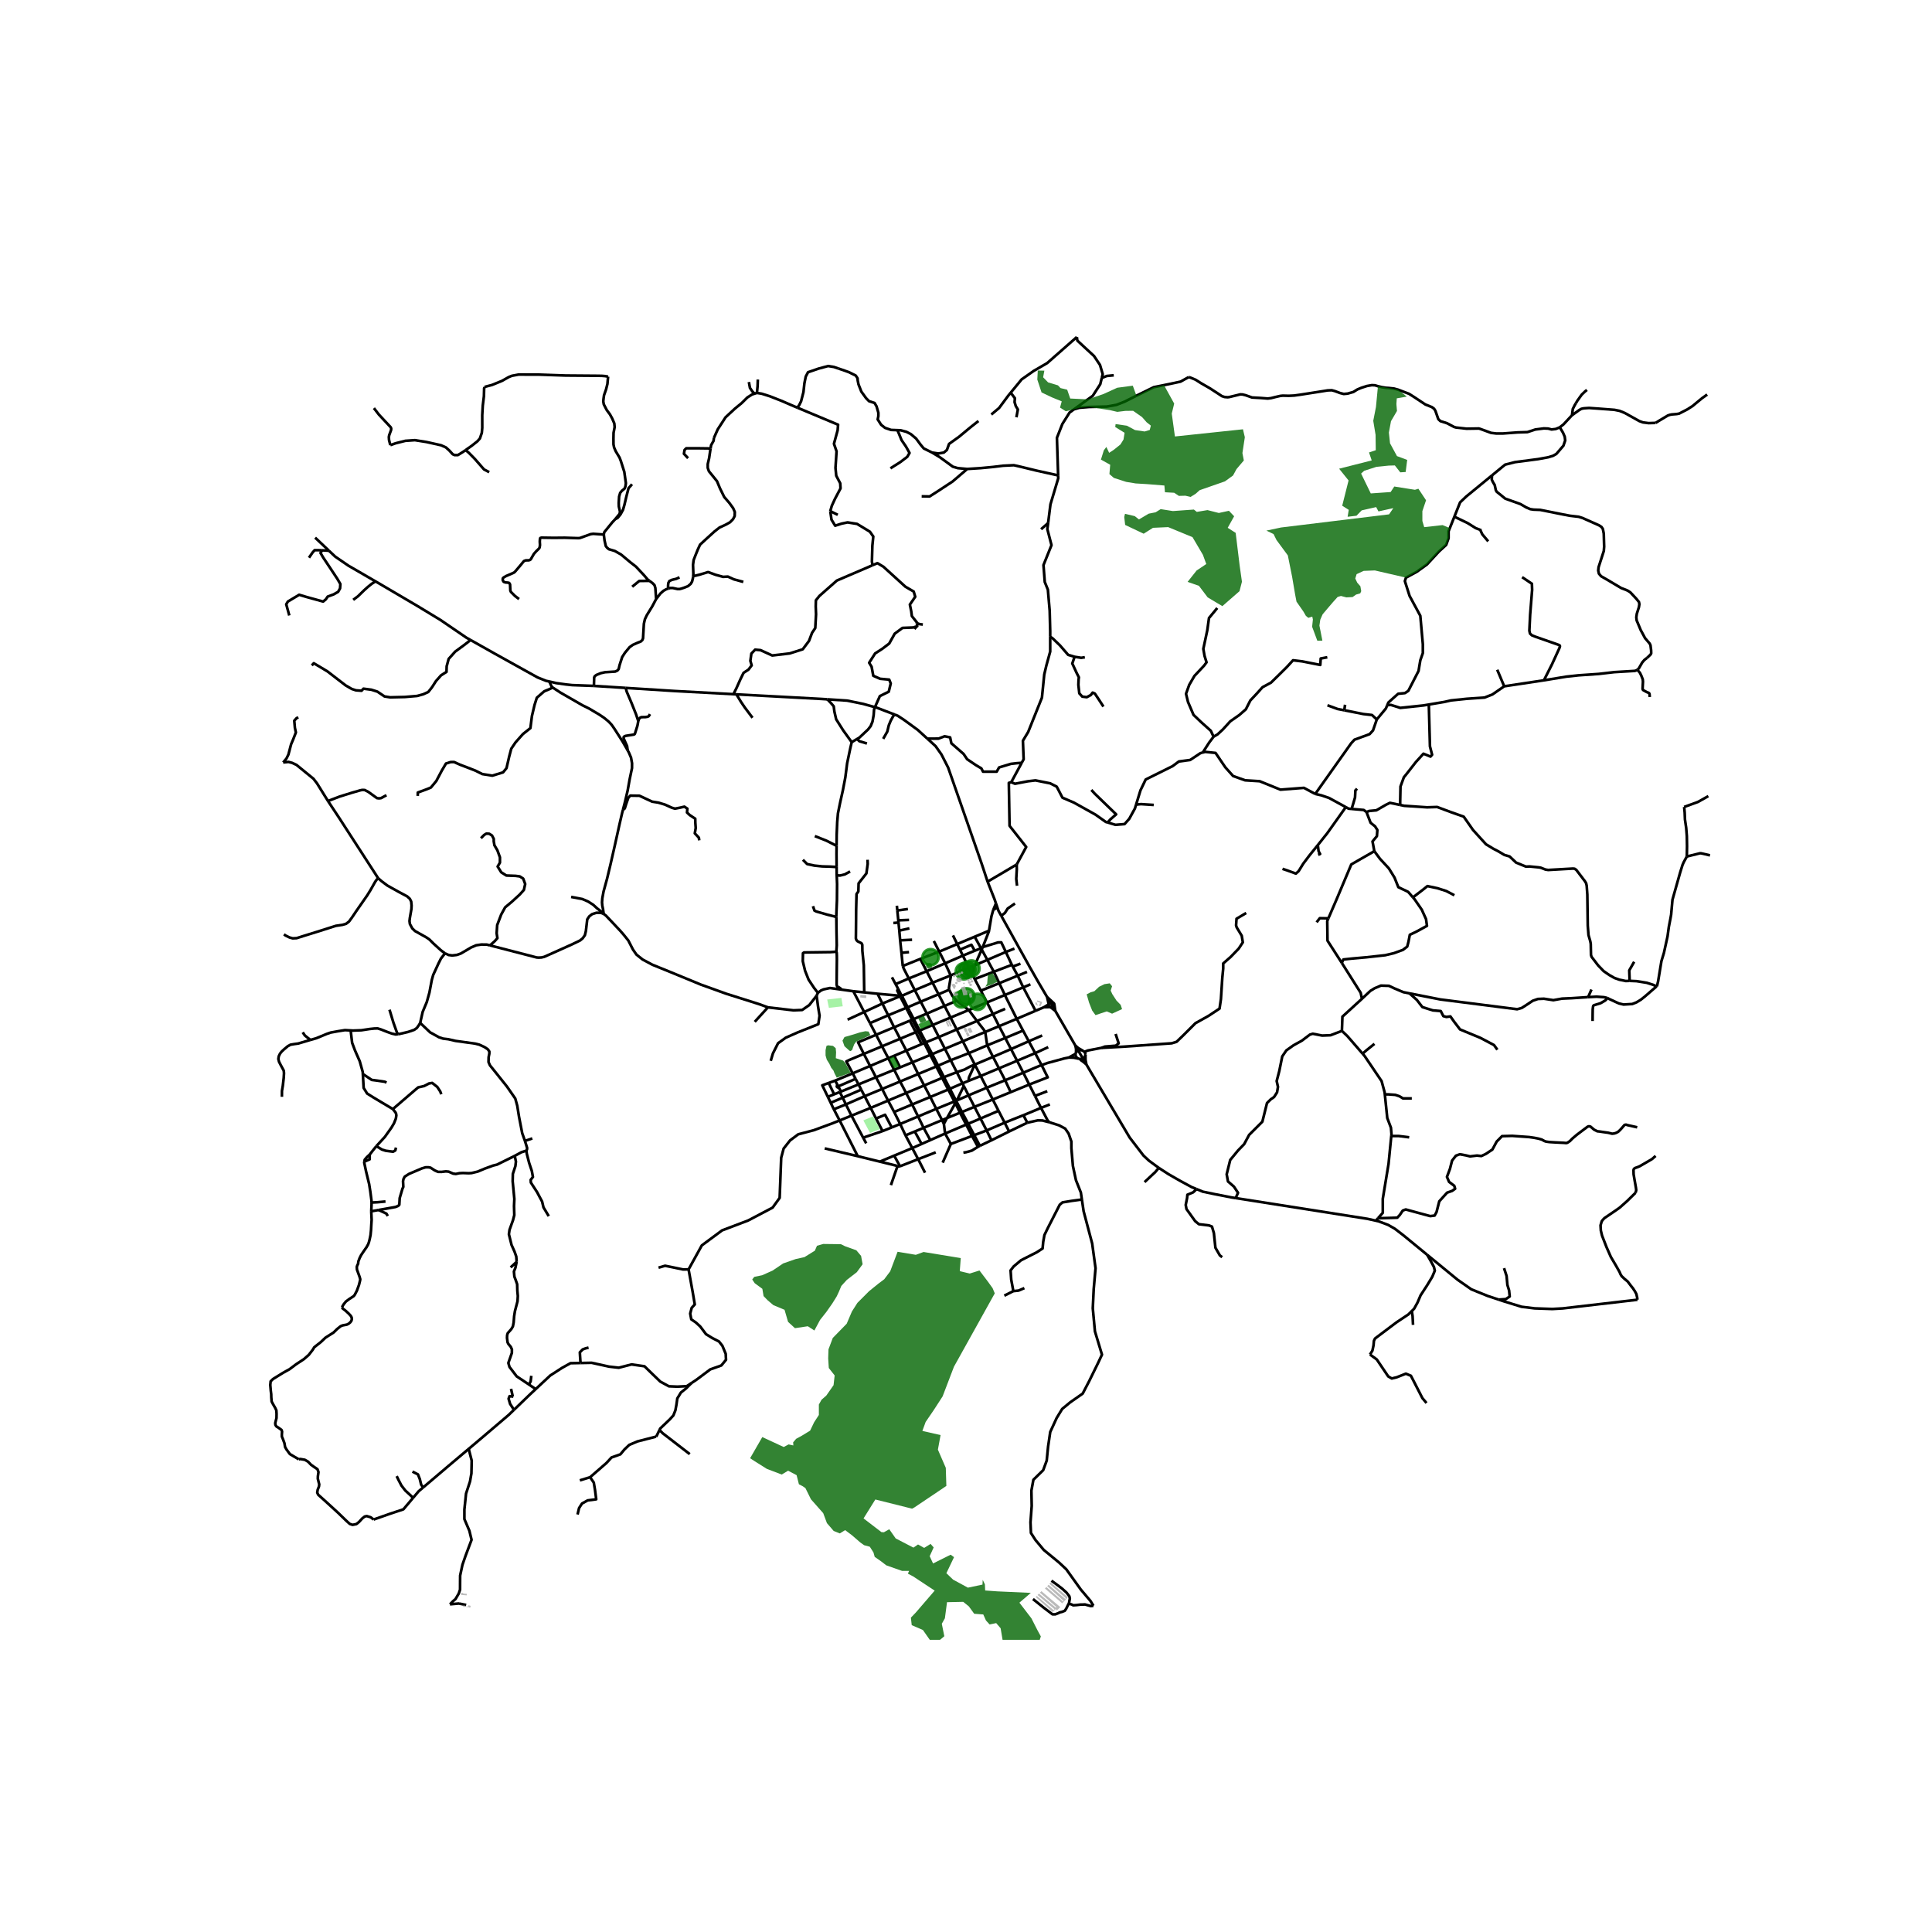 <svg xmlns="http://www.w3.org/2000/svg" xmlns:xlink="http://www.w3.org/1999/xlink" width="960" height="960" viewBox="0 0 720 720"><defs><style>*{stroke-linejoin:round;stroke-linecap:butt}</style></defs><g id="figure_1"><path id="patch_1" d="M0 720h720V0H0z" style="fill:#fff"/><g id="axes_1"><path id="patch_2" d="M90 611.123h558V116.077H90z" style="fill:#fff"/><g id="LineCollection_1"><path d="m117.441 200.363 5.157 4.872M345.334 361.96l-6.646 2.684M345.334 361.96l6.898-2.96M345.334 361.96l2.2 4.262M345.334 361.96l-2.373-4.595M352.012 374.894l2.233 4.327M352.012 374.894l-2.25-4.356M352.012 374.894l4.527-1.938M352.012 374.894l-6.604 2.843M376.08 421.668l-1.678-3.276M376.08 421.668l6.765-3.264M376.08 421.668l-6.584 3.279M360.95 408.2l-3.98 1.73M360.95 408.2l6.773-2.838M360.95 408.2l2.207 4.283M360.95 408.2l-1.779-3.502M347.583 381.977l2.308 4.498M347.583 381.977l-2.175-4.24M347.583 381.977l6.662-2.756M347.583 381.977l-4.841 2.078M362.255 423.341l.81-.306M362.255 423.341l-7.905 2.986M362.255 423.341l2.192 4.048M362.255 423.341l-2.191-4.233M384.01 366.845l-2.676 1.112M367.693 421.287l6.709-2.895M367.693 421.287l-4.629 1.748M367.693 421.287l1.803 3.66M367.693 421.287l-2.29-4.446M345.408 377.737l-4.885 2.04M345.408 377.737l-2.28-4.442M374.402 418.392l-2.27-4.426M374.402 418.392l6.995-2.786M342.961 357.365l-6.531 2.633M342.961 357.365l7.06-2.719M352.139 390.855l-4.728 1.984M352.139 390.855l6.668-2.8M352.139 390.855l2.165 4.262M352.139 390.855l-2.248-4.38M352.232 359l-2.21-4.354M352.232 359l6.6-2.863M354.198 363.564l-.19-.698-1.776-3.865M389.035 375.37l-3.118 1.329M389.035 375.37l2.396-.063M389.035 375.37l1.799-1.088M356.539 372.956l4.483 3.448M353.723 368.853l1.198 2.294 1.618 1.81M391.247 411.583l-3.293 1.294M367.723 405.362l2.254 4.399M367.723 405.362l-2.251-4.37M367.723 405.362l6.857-2.79M313.411 406.796l-.45.18M313.411 406.796l6.54-2.678M313.411 406.796l-1.02-1.937M328.907 421.522l-2.431-4.688M328.907 421.522l-7.231 2.452M328.907 421.522l3.425-1.363M358.807 388.056l8.355-3.48M358.807 388.056l2.276 4.418M358.807 388.056l-2.277-4.41M354.245 379.221l2.285 4.425M354.245 379.221l6.777-2.817M369.496 424.947l-4.327 2.065M336.43 359.998l-.48-4.91M338.688 364.644l-1.86-3.624-.398-1.022M324.478 412.879l-2.247-4.349M324.478 412.879l1.998 3.955M324.478 412.879l-7.157 2.888M324.478 412.879l6.483-2.72M333.774 366.756l4.914-2.112M333.774 366.756l-1.366-2.541M333.774 366.756l.893 1.662M338.688 364.644l2.231 4.348M334.233 337.53l.174 1.782M319.95 404.119l6.49-2.657M319.95 404.119l-1.096-2.065M319.95 404.119l1.015 1.962M581.288 159.245l1.401-1.1 3.14-3.393M617.003 157.607l-2.639.077-2.082-.268-1.326-.473-5.434-3.03-1.94-.793-1.896-.383-6.375-.486-3.123-.217-1.911.127-.956.192-.77.447-2.722 1.952M587.28 150.286l-.384.623-.755 1.489-.312 2.354" clip-path="url(#p3dcd5f9916)" style="fill:none;stroke:#000"/><path d="m556.03 177.158 3.902-3.202.987-.8 3.643-.927 8.658-1.134 3.765-.691 1.74-.524 1.269-.703 2.638-3.068.67-1.956-.17-1.393-.642-1.496-1.202-2.019" clip-path="url(#p3dcd5f9916)" style="fill:none;stroke:#000"/><path d="m443.06 140.5 1.442.57 1.1.472 2.015 1.278 3.286 1.89 2.976 1.93 1.487.987 1.007.329 1.126.09.606-.071 3.187-.771.892-.23.844.03 1.132.27 2.438.858 3.298.186 2.566.2 1.243-.158 1.482-.371 1.912-.443.94-.1 2.247.057 2.04-.1 2.246-.314 6.804-1.057 3.394-.543 1.53-.057 1.131.3 1.992.743 1.354.343 1.435-.13 2.135-.613 1.498-.929 1.497-.628 2.088-.671 1.816-.314 1.18.056 1.1.343 1.513.357 1.418.229 1.132.072 1.928.213 1.466.4 4.127 1.558 1.912 1.214 2.15 1.428 2.024 1.343 2.422.97.83.615.477.757 1.084 3.1.764.742 2.502.8 1.658.871.972.515.748.214 3.904.428 4.526-.07.541.142 4.048 1.485 1.912.229h2.518l5.45-.4 3.664-.114 2.964-.972 3.179-.405 1.597.064 1.255.332 1.555-.179 1.522-.625M490.154 295.877l13.35-18.83 1.269-1.39 5.64-2.064 1.27-1.39 1.41-4.087M517.001 262.785l-.524 1.245-3.385 4.086" clip-path="url(#p3dcd5f9916)" style="fill:none;stroke:#000"/><path d="m500.978 264.699.69.132 6.446 1.279 3.195.357 1.783 1.65M448.224 280.452l.932-.252 3.851.397 3.647 5.376 2.898 3.238 4.465 1.589 5.42.336 4.158 1.68 3.579 1.466 8.76-.672 4.22 2.267M501.542 300.79l-6.27-3.423-2.862-.977-2.256-.513M376.861 291.502l3.906-7.224M412.782 306.517l-.677-.2-3.885-2.749-8.01-4.46-4.26-1.832-2.149-4.124-2.42-1.222-5.487-1.1-2.863.336-4.772.917-1.398-.58M378.892 322.177l3.545-6.537-6.204-7.88-.273-16.007.901-.25M503.713 301.466l4.512.391 1.023.764M512.172 317.212l-.675-3.628 1.64-1.988.167-2.285-.852-1.344-1.67-1.344-1.534-4.002" clip-path="url(#p3dcd5f9916)" style="fill:none;stroke:#000"/><path d="m521.797 299.987-3.814-.798-1.524.745-3.533 2.048-2.7.248-.978.391M495.048 342.24l3.049-7.058 5.495-13.045 8.58-4.925M526.56 334.427l-1.788-2.06-3.65-1.738-1.427-3.579-2.11-3.425-3.31-3.579-2.103-2.834M378.892 322.177l-10.846 6.391M379.017 330.092l-.285-2.582.199-3.553-.04-1.78M345.584 275.263l3.08 2.807 2.168 3.067 2.51 4.909 12.55 35.991 2.154 6.531M371.168 336.672l-.503-1.469-2.62-6.635M500.042 358.834l.19.296 6.846 10.843.482 2.246M500.088 384.183l.193-5.313 7.279-6.651M525.284 370.203l-2.304-.453-3.377-1.424-1.987-.934-2.98-.09-2.334.98-1.59.98-3.152 2.957M507.807 392.68l-5.64-6.512-2.079-1.985" clip-path="url(#p3dcd5f9916)" style="fill:none;stroke:#000"/><path d="m460.508 446.491.865-1.976-1.524-2.297-2.216-1.924-.485-2.668 1.316-5.338 2.91-3.537 2.285-2.358 1.87-3.476 4.918-4.903 1.732-6.95 1.385-1.366 1.247-.869 1.108-1.738.347-2.048-.485-2.172.97-3.724 1.108-5.462 1.524-2.235 2.7-1.923 3.048-1.676 3.048-2.297 1.04-.31 3.532.683 3.117-.125 4.22-1.619M512.733 454.917l.806-.913M460.508 446.491l49.143 7.736 3.082.69M531.882 467.643 523 460.36l-3.195-2.453-2.51-1.431-3.536-1.33-1.026-.23M387.954 412.877l2.526 4.774.599.588M382.845 418.404l3.895-.873 1.697.031 2.642.677" clip-path="url(#p3dcd5f9916)" style="fill:none;stroke:#000"/><path d="m403.185 447.018-.383-2.596-1.826-4.6-1.14-5.316-.571-6.645v-2.454l-1.027-2.964-1.283-1.853-2.254-1.201-3.622-1.15M387.954 412.877l-6.557 2.73M387.954 412.877l-2.25-4.47M381.35 399.76l-2.31-4.442M381.35 399.76l2.224 4.418M374.58 402.572l3.123-1.271 3.647-1.54M388.175 396.94l-1.03.374-5.795 2.447M372.337 382.42l-5.175 2.156M372.337 382.42l6.572-2.737M372.337 382.42l-2.305-4.516M372.337 382.42l2.29 4.408M367.823 373.576l-2.295-4.372M367.823 373.576l2.209 4.328M367.823 373.576l6.67-2.774M367.823 373.576l-6.8 2.828M361.015 360.604l1.085 2.069M361.015 360.604l-2.183-4.467M354.198 363.564l.588-.255 5.89-2.557.339-.148M363.344 359.698l-.438.17-1.388.54-.503.196M139.34 152.091l1.868 2.423 4.407 4.723.171.46-.035.544-.704 1.928-.13.686.064 1.106.485 1.93" clip-path="url(#p3dcd5f9916)" style="fill:none;stroke:#000"/><path d="m173.51 167.739-.89.626-1.96 1.221-1.263.007-.678-.307-1.254-1.375-1.291-1.17-1.818-.811-5.399-1.202-4.335-.69-3.551.243-3.637.914-1.968.696M388.175 396.94l2.136-.777 6.332-1.712 1.705-.346M398.348 394.105l1.768.064 1.73.333M400.823 392.746l-.636.337-.813.447-1.026.575M401.834 391.512l-1.038-1.794M401.834 391.512l-.48.306-.349.426M403.555 394.464l-.9-1.534-.82-1.418" clip-path="url(#p3dcd5f9916)" style="fill:none;stroke:#000"/><path d="m403.681 391.648-.6-.265-.636-.033-.61.162M403.681 391.648l-1.74-.993-1.145-.937M403.681 391.648l.454.344M410.421 390.516l-5.02.97-1.266.506M404.517 393.063l-.088-.565-.294-.506M403.555 394.464l.497-.357.333-.486.132-.558" clip-path="url(#p3dcd5f9916)" style="fill:none;stroke:#000"/><path d="m404.88 396.724-.343-1.737-.02-1.924M403.555 394.464l1.325 2.26M402.41 394.655l.59-.013.555-.178M402.41 394.655l.43.447 1.027.728 1.013.894M402.41 394.655l-.564-.153M400.823 392.746l.002.529.187.5.352.424.482.303M400.823 392.746l.182-.502M400.796 389.718l.219 1.244-.01 1.282M431.845 435.236l-3.657-2.681-2.034-1.894-5.154-6.719-14.832-25.021-1.288-2.197M400.796 389.718l-7.522-13.001M385.704 408.407l-2.13-4.23M385.704 408.407l4.586-1.746M365.169 427.012l-.493.235-.229.142M359.028 429.547l.998-.153 2.14-.588 2.281-1.417M358.498 414.406l-.725.275M358.498 414.406l4.659-1.923M358.498 414.406l-1.942-3.71-.16-.277M358.498 414.406l2.32 4.383M347.411 392.839l-.726.304M347.411 392.839l-.164-.31-1.338-2.515M349.603 397.133l-.174-.342-1.808-3.54-.21-.412M342.742 384.055l-.552.237M342.742 384.055l-.127-.245-1.888-3.64-.204-.392M344.288 386.964l-1.328-2.498-.218-.41M340.523 379.778l-.565.236M340.523 379.778l-.153-.297-1.462-2.832M334.667 368.418l-.283.786.72 1.406.426.504M336.019 371.006l-.263-.408-.888-1.777-.201-.403M339.958 380.014l-.916.382M339.958 380.014l.205.394 1.892 3.625.135.26M338.344 376.888l1.458 2.825.156.3M342.19 384.292l.195.385 1.303 2.564" clip-path="url(#p3dcd5f9916)" style="fill:none;stroke:#000"/><path d="m341.286 384.678.167-.07.737-.316M340.033 395.896l3.841-1.573 2.811-1.18M346.685 393.143l.198.382 1.853 3.58.182.35M345.254 390.325l1.284 2.528.147.29M388.175 396.94l-2.396-4.462M383.574 404.178l6.887-2.68-2.286-4.559M378.91 379.683l7.007-2.984M378.91 379.683l2.35 4.38M374.494 370.802l.621 1.303 3.794 7.578M383.574 404.178l-6.913 2.838M369.977 409.76l2.156 4.206M369.977 409.76l-6.82 2.723M369.977 409.76l6.684-2.744M363.157 412.483l2.245 4.358M357.773 414.681l2.29 4.427M357.773 414.681l-4.861 1.984M355.98 410.67l-.004.242.105.28 1.692 3.49M337.464 423.12l3.442-1.438M337.464 423.12l2.517 4.739M337.464 423.12l-1.991-4.246M385.78 392.478l-2.379-4.43M385.78 392.478l-6.74 2.84M385.78 392.478l4.87-2.24M379.04 395.318l-2.26-4.35M379.04 395.318l-6.748 2.821M365.472 400.992l-2.196-4.263M365.472 400.992l-4.39 1.767M365.472 400.992l6.82-2.853M358.678 403.727l.493.971M358.678 403.727l-2.113-4.16M358.678 403.727l-4.674 2.028M358.678 403.727l2.403-.968M354.004 405.755l-.64.29M354.004 405.755l-.128-.251-1.878-3.68-.208-.407M356.193 410.007l-.158-.301-1.845-3.59-.186-.361M353.365 406.044l-6.679 2.769M353.365 406.044l.19.367 1.85 3.569.225.365M351.119 401.706l.215.416 1.906 3.682.125.24M339.946 411.606l-6.713 2.792M339.946 411.606l6.74-2.793M339.946 411.606l-2.256-4.268M339.946 411.606l2.198 4.473M372.133 413.966l-6.73 2.875M365.402 416.841l-4.585 1.948M360.064 419.108l.753-.32M360.064 419.108l-7.853 3.335M383.401 388.048l-2.14-3.986M383.401 388.048l-6.621 2.92M383.401 388.048l4.99-2.148M376.78 390.968l-2.153-4.14M376.78 390.968l-6.713 2.9M376.661 407.016l-2.081-4.444M374.58 402.572l-2.288-4.433M372.292 398.14l-2.225-4.271M370.067 393.869l-6.791 2.86M370.067 393.869l-2.168-4.294M367.899 389.575l-.737-5M367.899 389.575l-6.816 2.899M367.899 389.575l6.728-2.747M364.102 380.503l2.594 3.326.466.747M361.022 376.404l3.08 4.1M353.723 368.853l-3.96 1.685M354.198 363.564l.123.452-.687 4.141.089.696M348.018 350.699l2.003 3.947M391.438 373.571l-1.236-2.057M392.43 375.258l-.567-.97-.425-.717M391.438 373.571l-.285.173-.208.246-.111.292M392.469 373.64l-.328-.129-.357-.024-.346.084M390.834 374.282l-.001.309.11.292.207.246.28.178M390.834 374.282l-.632-2.768M392.43 375.258l.844 1.459M392.43 375.258l.273-.207.18-.277.068-.316M391.43 375.307l.336.08.344-.015.32-.114M392.95 374.458l-.052-.317-.167-.284-.262-.218M392.95 374.458l.324 2.259M391.43 375.307l1.844 1.41M392.469 373.64l-2.267-2.126M373.132 341.278l10.683 19.21 3.024 5.317 3.363 5.71M363.276 396.73l-2.193-4.256M356.565 399.568l2.905-.984 2.025-1.099 1.78-.756M361.081 402.76l-.058-.71.112-.585 2.14-4.736M356.565 399.568l-2.261-4.451M356.565 399.568l-4.775 1.85M351.79 401.417l-.671.29M351.79 401.417l-.132-.26-1.867-3.656-.188-.368M351.119 401.706l-6.7 2.81M348.918 397.456l.164.317 1.913 3.695.124.238M361.083 392.474l-6.78 2.643M354.304 395.117l-4.7 2.016M349.603 397.133l-.685.323M348.918 397.456l-6.736 2.795M322.23 408.53l-1.265-2.449M322.23 408.53l-6.986 3.05M322.23 408.53l6.528-2.708M315.244 411.58l-4.502 1.81M315.244 411.58l-1.202-2.506M315.244 411.58l2.077 4.187M374.594 375.97l-4.562 1.934M370.032 377.904l-5.93 2.6M364.102 380.503l-7.572 3.143M356.53 383.646l-6.639 2.829M349.891 386.475l-4.818 1.965M345.073 388.44l-.637.275M345.073 388.44l-.14-.263-.645-1.213M345.91 390.014l-.603-1.133-.234-.44M344.436 388.715l-.966.41M344.436 388.715l.222.438.596 1.172M343.688 387.241l.618 1.217.13.257M317.77 400.01l1.084 2.044M317.77 400.01l-6.519 2.702M317.77 400.01l6.495-2.75M321.928 392.758l-5.52 2.304-.455.23-.549.262.377.71 1.989 3.746M311.251 402.712l-2.425.881M311.251 402.712l1.14 2.147M318.854 402.054l-6.463 2.805M312.39 404.859l-.432.824M312.39 404.859l-.994-.136M320.965 406.081l-6.923 2.993M309.582 410.98l4.46-1.906M309.582 410.98l-1.072-2.225M309.582 410.98l1.16 2.41M317.32 415.767l-4.414 1.795M317.32 415.767l4.356 8.207M322.803 426.097l-1.127-2.123M312.906 417.562l-2.164-4.172M312.906 417.562l6.748 13.313M256.614 473.066l4.935-8.944 7.558-5.597 9.698-3.68 9.128-4.805 2.624-3.629.57-14.95.913-3.425 2.396-3.041 3.052-2.275 5.734-1.508 6.945-2.558 2.739-1.092M319.654 430.875l-12.307-2.904M319.654 430.875l8.249 2.027M321.928 392.758l2.337 4.501M321.928 392.758l6.777-2.829M326.497 385.637l-6.725 2.808 2.156 4.313M324.265 397.26l6.795-2.88M324.265 397.26l2.175 4.202M326.44 401.462l6.79-2.78M326.44 401.462l2.318 4.36M328.758 405.822l6.681-2.773M328.758 405.822l2.203 4.338M330.96 410.16l6.73-2.822M330.96 410.16l2.273 4.238M335.473 418.874l-2.24-4.476M335.473 418.874l-3.14 1.285M335.473 418.874l6.671-2.795M344.742 437.032l-2.568-5.045M342.174 431.987l-2.193-4.128M342.174 431.987l-6.764 2.646M342.174 431.987l6.545-2.541M335.41 434.633l-1.026.179M335.41 434.633l-2.177-3.957M334.384 434.812l-2.368 6.858M327.903 432.902l6.142 1.51.339.4M327.903 432.902l5.33-2.226M339.981 427.859l3.47-1.537M339.981 427.859l-6.748 2.817M352.211 422.443l-5.512 2.44M352.211 422.443l2.14 3.884M352.211 422.443l-.457-3.604M346.699 424.884l-3.248 1.438M346.699 424.884l-2.502-4.577M344.197 420.307l-3.29 1.375M344.197 420.307l6.885-2.877M344.197 420.307l-2.053-4.228M342.144 416.079l6.776-2.84M337.69 407.338l6.729-2.822M337.69 407.338l-2.251-4.29M335.439 403.049l6.743-2.798M335.439 403.049l-2.208-4.368M333.23 398.681l2.216-.907M333.23 398.681l-2.17-4.3M331.06 394.38l2.175-.92M331.06 394.38l-2.355-4.45M328.705 389.93l-2.208-4.293M328.705 389.93l6.742-2.815M326.497 385.637l6.717-2.806M326.497 385.637l-2.276-4.352M318.01 369.409l4.049 7.74M318.01 369.409l-4.504-.622M322.075 369.829l-.408-.042-3.656-.378M304.805 369.997l-.48 1.063M313.506 368.787l-4.195-.58-2.424.512-.941.409-1.141.869M311.679 354.686l-2.248.142-9.807.125-.38.278-.068 2.99.842 3.53 1.314 3.321 2.021 3.049 1.452 1.876M327.037 370.34l-4.962-.511M327.037 370.34l1.804 3.65M335.47 371.223l-.362-.117-.51-.093-7.56-.672M333.214 382.83l5.828-2.434M333.214 382.83l2.233 4.285M333.214 382.83l-2.208-4.464M335.447 387.115l2.314 4.427M335.447 387.115l5.839-2.437M337.761 391.542l-4.526 1.918M337.761 391.542l5.709-2.418M337.761 391.542l2.272 4.354M340.033 395.896l-4.587 1.878M340.033 395.896l2.149 4.355M342.182 400.25l2.237 4.266M344.419 404.516l2.267 4.297M346.686 408.813l2.234 4.427M348.92 413.24l2.162 4.19M355.663 410.463l-.407.2-6.336 2.577M351.082 417.43l1.83-.765M351.082 417.43l.672 1.409M351.754 418.839l1.158-2.174M354.35 426.327l-3.04 6.968M355.848 410.636l-.114.294.023.392-.018.324-2.827 5.02M356.97 409.93l-.06-.265.03-.279 2.231-4.688M381.397 415.606l1.448 2.798M382.731 362.201l-3.462 1.41M365.528 369.204l-2.28-4.345M365.528 369.204l6.87-2.797M377.083 359.569l-6.714 2.567M377.083 359.569l-2.244-4.801M377.083 359.569l.335.618M363.248 364.859l-1.148-2.186M363.248 364.859l7.121-2.723M385.917 376.699l-4.583-8.742M381.334 367.957l-2.065-4.346M381.334 367.957l-6.84 2.845M379.269 363.61l-1.851-3.423M372.398 366.407l1.25-.508 5.62-2.288M366.244 352.948l-.394.901M374.84 354.768l-.923-1.973-.77-1.61-1.198.025-5.705 1.738" clip-path="url(#p3dcd5f9916)" style="fill:none;stroke:#000"/><path d="m368.572 346.846-.046.268-2.282 5.834M371.168 336.672l.533 1.559M371.168 336.672l-1.001 2.39M370.167 339.063l1.534-.832M368.572 346.846l.91-5.355.685-2.428M373.132 341.278l-1.012-1.82-.42-1.227M362.1 362.673l1.244-2.975M363.344 359.698l4.617-1.978M365.85 353.85l-1.403 3.207-1.103 2.64M347.535 366.222l.507-.202 5.664-2.26.492-.196M347.535 366.222l2.227 4.316M340.92 368.992l.28-.117 6.034-2.527.3-.126M340.92 368.992l2.208 4.303M336.128 371.078l.32-.122 4.038-1.774.433-.19M328.84 373.99l2.166 4.376M328.84 373.99l-6.781 3.16M335.456 371.344l-.166.047-.486.14-5.963 2.459M322.059 377.15l2.162 4.135M322.059 377.15l-6.187 2.847M349.762 370.538l-6.634 2.757M343.128 373.295l-4.871 2.091M338.257 375.386l-.572.226M338.257 375.386l-.112-.221-1.776-3.525-.147-.222M338.908 376.649l-.414-.804-.237-.459M337.685 375.612l-6.68 2.754M337.685 375.612l.23.444.429.832M335.674 371.635l.071.247 1.812 3.483.128.247M331.006 378.366l-6.785 2.92M368.572 346.846l-5.346 2.248M350.021 354.646l6.705-2.819M363.226 349.094l2.378 4.31M363.226 349.094l-6.5 2.733M365.85 353.85l-.246-.447M365.85 353.85l2.111 3.87M370.37 362.136l-2.409-4.416M370.37 362.136l2.028 4.271M372.398 366.407l2.096 4.395M257.647 515.45l1.877-1.242 5.19-3.884 4.108-1.457 1.74-2.12-.114-2.224-1.226-2.964-1.284-1.635-2.453-1.252-2.368-1.457-2.139-2.836-1.54-1.432-1.825-1.277-.4-2.147.57-2.147 1.141-1.252-.77-4.549-1.54-8.51M245.412 472.425l2.453-.716 3.252.665 3.423.715 2.074-.023M374.627 386.828l6.634-2.766M308.51 408.755l2.358-.943M308.826 403.593l-2.384.867 2.068 4.295M308.826 403.593l2.042 4.22M310.868 407.812l2.093-.836M332.332 420.16l-2.486-4.716-3.37 1.39M333.235 393.46l2.21 4.314M341.286 384.678l-2.244-4.282M341.286 384.678l2.184 4.446M367.961 357.72l6.878-2.952M355.143 348.588l1.583 3.24M365.604 353.403l-2.345.9M358.832 356.137l4.427-1.834M358.832 356.137l-1.085-2.22M357.747 353.917l4.271-1.818 1.24 2.204M357.747 353.917l-1.02-2.09M334.407 339.312l.359 3.67M334.407 339.312l3.941-.548M338.782 342.825l-4.016.157M334.766 342.982l.081.83M338.91 345.97l-3.77.836M335.14 346.806l.317 3.63M335.14 346.806l-.293-2.993M339.905 350.214l-4.448.222M335.457 350.436l.492 4.652M338.77 354.823l-2.82.265M314.042 409.074l-1.081-2.098M445.935 443.146l2.334.96 4.449.92 6.275 1.227 1.515.238M495.048 342.24l-.422.977.097 7.343 5.32 8.274" clip-path="url(#p3dcd5f9916)" style="fill:none;stroke:#000"/><path d="m526.56 334.427.608.7 2.681 3.886 1.598 3.527.342 2.505-3.936 2.147-2.453 1.176-.514 2.658-.456 1.738-1.598 1.227-3.365 1.227-3.252.767-7.017.766-5.191.46-3.366.358-.599 1.265M598.948 371.896l.66.347 3.661 1.697 1.783.422 3.266-.204 1.583-.627 1.611-.984 1.37-1.086 4.485-3.878M607.327 365.544l2.545.103 3.822.606 2.268.716 1.405.614M628.634 319.196l-1.184 2.154-.421.971-.884 2.831-2.867 10.154-.499 5.585-.27 1.508-.586 3.042-.485 3.553-1.354 6.16-.913 3.003-1.24 7.528-.129.543-.228.99-.207.365M542.005 192.558l-1.696 4.253-.471 1.182v2.59l-.893 2.487-2.656 2.422-4.489 4.845-3.76 2.718-4.066 2.211-.423 1.285 1.762 5.54 3.996 7.394.94 10.575v3.328l-.94 2.696-.658 3.96-3.808 7.414-1.268.843-2.539.253-3.62 3.243-.415.988M532.483 262.558l-1.981.334-8.662.917-3.49-1.106-1.349.082M560.571 255.765l14.802-2.233M560.571 255.765l-2.597-6.17M532.483 262.558l5.805-.977 2.448-.555 5.87-.61 6.659-.465 2.94-1.163 4.366-3.023M610.214 249.633l-.491.224-.464.166-7.673.46-5.78.671-7.52.518-4.542.49-8.371 1.37M567.244 215.082l3.65 2.455.086 2.275-.741 9.28-.286 5.957.229 1.06.713.652 1.27.512 8.756 3.067.385.269.042.32-.228.664-2.738 5.982-3.009 5.957M542.005 192.558l2.134-5.351 2.233-2.128 9.657-7.921" clip-path="url(#p3dcd5f9916)" style="fill:none;stroke:#000"/><path d="m613.851 245.14.528-.51.735-.704.242-.447-.03-1.131-.234-1.867-.3-.652-1.709-1.988-1.642-3.048-1.497-3.58-.136-1.156.193-1.342.77-2.41.185-1.137-.171-.844-.941-1.15-2.225-2.39-.884-.602-.774-.35-1.793-.685-5.135-3.055-2.339-1.342-.827-.972-.257-1.163.143-1.266 1.94-6.007.128-1.611-.142-4.896-.343-1.713-.5-.741-.94-.614-6.119-2.723-1.468-.46-3.21-.371-2.71-.512-8.398-1.68-2.468-.094-1.26-.189-1.522-.658-2.1-1.224-2.1-.753-3.569-1.27-3.202-2.588-.315-.565-.42-1.929-.63-1.035-.472-.988.096-1.57M400.282 152.526l1.981-.566 3.597-.287 6.622-.16 3.597-.638 3.026-1.18 4.415-2.235 6.445-3.16 3.823-.779 1.66-.338 4.487-.957 3.126-1.726M394.333 177.167l-.447-14.016 2.024-5.142 2.7-4.278 1.672-1.205M410.603 140.853l-.57 2.335-2.795 4.321-1.83 1.32-.456.329-.338.244-4.332 3.124M304.326 371.06l-2.719 3.488-2.656 1.84-3.237.13-9.516-1.104M224.975 340.591l.843.627 5.304 5.63 1.269 1.462 1.755 2.173 1.76 3.425 1.299 1.86 2.281 1.82 3.694 1.962 6.767 2.748 11.23 4.632 9.37 3.376 12.318 3.895 3.333 1.213M281.267 380.803l3.907-4.294 1.024-1.095" clip-path="url(#p3dcd5f9916)" style="fill:none;stroke:#000"/><path d="m287.228 395.346.827-2.786 1.911-3.783 2.88-2.07 4.508-1.994 7.615-3.041.457-3.144-.57-3.501-.53-3.967M224.975 340.591l-.58-.226M232.142 301.839l-.272 1.049-.955 4.122-1.847 8.314-1.533 6.732-1.298 5.42-1.305 4.75-.463 2.544-.114 1.508.1 1.207.263 1.234.257 1.872M204.702 253.967l.813 1.789.407.434M233.921 279.656l-.489-.867-1.497-2.589-2.938-4.575-1.027-1.477-1.076-1.17-1.705-1.418-1.797-1.214-3.865-2.295-2.489-1.226-4.207-2.43-3.915-2.249-2.994-1.956" clip-path="url(#p3dcd5f9916)" style="fill:none;stroke:#000"/><path d="m155.677 296.606.029-1.253 3.337-1.227 1.54-.638 2.025-2.455 2.026-3.834 1.568-2.659 1.683-.537 1.312-.025L171.48 285l2.625.997 3.08 1.202 2.567 1.278 3.736.588 3.994-1.227 1.284-1.585.998-4.32.77-2.914 1.569-2.326 2.766-3.12 2.796-2.223.57-4.5.97-4.115.856-2.71 2.766-2.403 2.283-.946.813-.486M175.335 238.503l8.915 5.02 16.085 8.939 3.201 1.271 1.166.234M221.331 255.616l-8.1-.295-2.393-.258-3.65-.511-2.486-.585M311.681 341.722l.058 5.507.099 5.05-.16 2.407M313.506 368.787l-.218-.385-.632-.447-.694-.35-.17-.583.018-2.752.036-3.638.035-3.078-.017-1.317-.053-1.23-.132-.321M317.407 276.582l2.007-1.192M311.767 315.216l.038-4.102.196-4.713.279-3.274.77-3.818 1.048-4.712.934-4.874.671-5.257 1.18-5.638.524-2.246M308.329 260.619l1.261 1.298 1.112 1.304.257 1.968.656 2.863 2.624 4.141 3.168 4.389M308.329 260.619l7.362.477 5.983 1.222 4.385 1.223M333.426 266.3l-6.896-2.648-.471-.11M319.414 275.39l.86-.511 3.21-3.01.984-1.263.693-1.708.424-2.394.15-2.058.324-.905" clip-path="url(#p3dcd5f9916)" style="fill:none;stroke:#000"/><path d="m340.757 233.705-.476.142-3.935.154-2.91 2.147-2.054 3.681-2.624 1.994-2.624 1.687-2.225 3.477.913 1.483.627 3.375 2.567 1.124 3.366.307.57 1.432-.74 3.067-3.31 1.636-1.843 4.13M199.635 517.672l-2.522-1.7M216.405 507.95l-3.803.074-3.138 1.738-4.392 2.837-5.437 5.073M191.547 525.4l5.995-5.774 2.093-1.954M192.54 470.25l-2.236 2.072M191.828 430.759l.442 2.117-.19 1.676-.953 2.901-.07 2.762.624 6.61-.121 2.637.104 3.367-.485 1.893-1.299 3.615-.225 1.629.987 3.987 1.131 2.539.62 1.77.148 1.988M197.113 515.972l-1.981-1.334-2.586-1.711-2.666-3.493-.437-1.497 1.312-3.724.02-1.337-.437-.962-.875-1.052-.299-.606-.219-1.675.05-.975.227-.778 1.327-1.504.59-.998.286-1.483.18-2.327.304-1.908.96-3.668.111-1.972-.177-1.911-.076-2.464-.505-1.461-.523-1.384-.178-1.9.567-1.394.453-2.204M196.158 428.81l-.028.01-1.834.594-2.468 1.345M141.117 450.926l6.314-1.123.97-.404.416-.434.138-2.482 1.039-3.507.311-.651-.103-2.142.173-.806.45-.87 1.594-1.023 4.824-2.06 1.353-.399 1.05-.016.801.144 1.567 1.02 1.229.543 1.282.016 1.637-.191 1.033.095 1.674.734.997.128 1.37-.288 1.3-.063 2.119.08 1.086-.064 2.279-.543 2.617-1.1 3.133-1.149 1.442-.35 6.616-3.262M204.51 453.233l-1.969-3.271-.513-2.172-1.882-3.527-2.311-3.553-.057-1.022.827-1.073-.4-2.198-1.026-3.093-.856-3.348-.165-1.166M195.63 425.177l.805 2.607-.033.559-.244.467M195.63 425.177l2.747-.926M156.593 381.207l3.7 3.523 3.343 1.846 1.514.49 1.913.226 2.712.622 7.339 1.017 1.492.377 1.956.904 1.24.83.568.828-.021.848-.252 1.262-.042 1.81.547 1.242 1.913 2.374 4.4 5.506 3.114 4.484.742 2.705.645 4.042 1.198 6.174 1.015 2.86" clip-path="url(#p3dcd5f9916)" style="fill:none;stroke:#000"/><path d="m148.357 385.395.496-.066 3.255-.766.354-.12 1.905-.647.983-.709.74-1.029.503-.851M165.832 355.279l-1.498 1.939-.906 1.802-1.989 4.32-.52 1.852-.885 4.704-.991 3.552-1.519 3.643-.931 4.116M182.597 352.323l-1.163-.3-2.025-.026-1.968.282-1.911.837-3.78 2.23-1.49.53-1.719.198-1.348-.172-1.361-.623" clip-path="url(#p3dcd5f9916)" style="fill:none;stroke:#000"/><path d="m140.938 327.293 1.311 1.138 2.168 1.622 3.887 2.167 3.423 1.828 1.012.913.5 1.035.142 1.45-.057 1.298-.578 3.31-.135 1.196.143 1.092.884 1.636 1.033.997 4.197 2.348 1.138.783 1.59 1.572 2.66 2.415 1.076.818.5.368M138.357 451.416l2.76-.49M138.457 448.15l.015.719-.115 2.547M127.444 487.148l.617-1.058.84-1.047 1.18-.881 1.72-1.13.42-.528.8-1.552.761-2.105.394-1.599.08-.517-.264-.94-.958-2.646-.065-1.023.197-.588.302-.588.078-.823.472-1.258.565-1.129.997-1.481 1.01-1.447.595-1.053.295-.806.271-1.048.34-1.631.18-1.826.123-2.18.109-1.653-.146-3.195M191.547 525.4l-1.964 1.891-10.382 8.842-4.53 3.82M157.697 554.325l9.325-7.92 7.649-6.452" clip-path="url(#p3dcd5f9916)" style="fill:none;stroke:#000"/><path d="m167.696 597.877 1.215-1.24.845-.71 1.22-2.088.47-1.43.011-2.715.024-2.532.856-4.009 1.183-3.412 2.219-5.9-.81-3.361-1.862-4.351v-3.578l.62-5.946 1.485-4.545.512-2.965.106-4.774-1.12-4.368M216.405 507.95l4.07-.079 6.503 1.43 3.623.41 4.763-1.227 4.82.69 3.252 3.169 2.624 2.53 3.224 1.763 3.166.127 3.48-.178 1.717-1.136" clip-path="url(#p3dcd5f9916)" style="fill:none;stroke:#000"/><path d="m249.277 529.28.359-.341.46-.514.856-.954.745-1.869.397-2.158.323-2.291 1.34-2.203 1.938-1.534 1.952-1.967M245.769 532.917l.266-.552 3.242-3.085M153.954 558.193l-3.619 4.284-4.992 1.66-6.11 2.15M111.375 543.867l.539-.134 1.689.289 1.216.711 1.117 1.157.944.668 1.44.979.373 1.067-.224 1.535-.025.956.522 2.092-.1.8-.471 1.202-.174 1.045.348.8 2.507 2.247 4.843 4.427 3.178 3.07 1.241 1.134 1.069.356 1.415-.29.968-.778 1.242-1.357.869-.667.77-.178 1.465.445 1.096.845M105.82 348.193l.54.418 1.533.754 1.182.326 1.478-.07 2.98-.94 4.33-1.336 4.492-1.425 2.787-.888 2.482-.377 1.341-.377 1.105-.85 1.148-1.572 1.526-2.275 4.122-5.917 1.212-1.962 1.74-3.086.556-.786.564-.537M122.226 298.51l4.093 6.18 14.619 22.603M115.676 387.55l-.624.181-3.88 1.155-1.583.218-1.328.228-1.008.55-1.391 1.166-.868.812-.626.778-.485 1.006-.153.984.243 1.018.638 1.258 1.136 2.093.09.973-.103 1.76-.332 2.872-.332 1.967-.013 2.184M558.497 484.318l-4.121-1.368-6.047-2.452-5.134-3.578-11.313-9.277" clip-path="url(#p3dcd5f9916)" style="fill:none;stroke:#000"/><path d="m526.14 488.584.86-.852 1.28-2.327 1.129-2.664 2.522-3.877 1.844-3.069.94-2.26-.338-1.382-1.167-2.192-1.328-2.318M526.14 488.584l-1.285 1.272-4.404 2.933-7.038 5.295-.978.741-.415.877-.15 1.686-.414 1.955-.903 1.45M531.618 522.869l-1.54-1.84-2.853-5.57-1.426-2.76-1.882-.767-3.366 1.329-1.883.46-1.312-.767-4.279-6.337-2.524-1.824M127.444 487.148l.245.46 1.2.946 1.067.986.756.826.338.613.075.692-.188.59-.414.556-.583.49-.678.336-1.6.303-.733.304-1.337 1.079-1.242 1.23-3.03 1.94-1.796 1.68-2.415 1.905-.551.918-1.47 1.904-1.811 1.599-2.94 1.928-2.467 1.858-1.286.705-1.129.635-3.727 2.305-.866.846-.131 1.364.184 2.163.157 1.293.026 1.13.132 1.575.472.893.84 1.458.446.94.079 1.317-.026 1.552-.237.917-.236.964.08.705.393.565.892.564.997.73.184.61-.078 1.035v.776l.472 1.152.498 1.364.237 1.41.55.964 1.235 1.67 1.548.917 1.8 1.057M140.262 427.125l-1.4 1.747-1.09 1.402M135.793 432.907l.122-.73.869-1.002.988-.901" clip-path="url(#p3dcd5f9916)" style="fill:none;stroke:#000"/><path d="m135.793 432.907 1.971-.86.008-1.773M146.403 413.324l1.006 1.27.193.427.11.648-.184 1.197-.704 1.764-.943 1.598-2.453 3.453-3.166 3.444" clip-path="url(#p3dcd5f9916)" style="fill:none;stroke:#000"/><path d="m147.576 427.676-.256 1.048-.827.486-2.739-.358-1.397-.435-2.095-1.292M135.22 400.233l.304 5.218 1.29 2.069 2.335 1.469 7.254 4.335M164.462 407.793l-.399-1.048-1.112-1.687-1.883-1.482-1.198.204-1.797.946-2.225.51-1.455 1.227-7.99 6.861M148.357 385.395l-.895.117-1.455-.332-1.698-.617-2.298-.904-1.25-.389-1.2.023-1.762.183-3.09.47-3.126.113-.899-.047M115.676 387.55l2.287-.666 3.931-1.623 1.353-.458 2.77-.503 2.527-.4 2.14.112M135.22 400.233l-.044-.767-1.118-3.983-1.738-3.96-1.092-2.893-.544-4.618M221.331 255.616l11.847.75M244.521 223.25l-1.455 2.739-2.04 3.32-.691 1.47-.378 1.669-.32 5.445-.272.664-.574.515-1.194.463-1.74.773-1.213.863-1.718 2.052-1.056 1.636-.969 2.998-.342 1.476-.457.55-.848.396-3.78.236-1.59.358-1.59.646-.649.472-.221.5-.093 3.125M249.197 219.302l-.833.25-1.094.614-1.134.988-1.615 2.096M242.036 216.464l1.187.893.699.729.314 1.061.285 4.103M264.815 167.12l.194-1.202.919-1.647.127-1.053M281.196 146.714l-.926.293-1.745 1.118-2.136 2.106-2.493 2.043-3.49 3.224-2.919 4.5-1.432 3.22M282.086 146.433l-.89.281M297.132 151.916l-1.053-.44-4.95-2.139-4.236-1.66-3.027-.957-1.78-.287M282.421 141.435l-.085 2.442-.25 2.556M312.352 137.296l-1.567-.534-2.172-.351-3.56.957-2.208.766-1.71.575-.854 1.627-.498 2.49-.357 3.288-.89 3.447-.712 1.436-.692.92" clip-path="url(#p3dcd5f9916)" style="fill:none;stroke:#000"/><path d="m309.419 190.487.57-1.994 1.198-2.608 2.054-3.886-.114-1.892-1.483-2.812-.285-2.915.399-6.187-.97-2.813 1.37-5.011.17-2.097-15.196-6.356M313.598 137.72l-1.246-.424M334.45 160.307l-2.372-.085-2.243-.767-1.46-1.149-1.282-2.01.249-1.213v-1.277l-.676-2.362-.748-1.277-2.03-.638-1.103-1.117-1.781-2.458-1.068-2.713-.285-1.404-.071-.862-.677-1.021-2.599-1.277-2.706-.958M360.456 174.776l-3.524-.32-1.852-.542-1.745-1.277-3.169-2.298-2.813-1.691M334.45 160.307l1.188.042 2.137.574 1.674.862 1.958 1.66 1.745 2.362 1.103 1.309 3.098 1.532M364.641 156.891l-2.853 2.25-4.45 3.682-3.65 2.608-.8 2.25-1.14.972-2.054.358-2.34-.363M394.333 177.167l-8.062-1.785-5.768-1.404-2.67-.606-4.024.191-3.632.447-4.7.446-5.02.32M343.476 184.965l2.967.05 3.194-2.044 5.363-3.529 5.456-4.666M390.604 194.92l.872-6.968 2.892-9.679-.035-1.106M365.169 427.012l-2.105-3.977M360.817 418.789l2.247 4.246M374.84 354.768l3.213-1.256M334.847 343.813l-1.918.165M323.31 320.404l.057 1.534-.484 3.553-2.91 3.706-.086 3.017-.685.97-.142 5.829-.075 8.704-.028 2.019.228.64.4.408 1.482.741.286.563.028 2.3.538 5.36.156 10.08M343.451 426.322l-2.545-4.64M345.584 275.263l4.167-.002 2.282-.869 2.054.409.457 2.198 4.563 3.988 1.312 1.943 3.252 2.199 2.054 1.226.627 1.227h5.077l.913-1.585 4.393-1.329 2.225-.255 1.807-.135M391.38 237.273v5.55l-1.447 5.27-.771 3.284-.863 8.607-5.113 12.769-1.977 3.3.273 6.902-.715 1.323M333.426 266.3l1.09.42 2.34 1.533 5.19 3.784 3.538 3.226M377.418 360.187l2.882-1.05M180.585 144.315l.443-.236 2.342-.62 3.719-1.525 2.524-1.42 1.17-.466 2.46-.46 7.658.019 9.92.34 12.129.095 1.433.032 1.134.09 1.11.2M229.31 193.441l1.512-1.842.193-.559.004-.517-.396-1.742-.043-1.31.143-2.41.399-1.381.62-.767 1.024-.834.324-.85.157-1.173-.592-4.213-1.255-3.956-.506-1.348-1.42-2.346-.627-1.445-.221-1.144-.014-2.167.043-2.148.406-2.135-.135-1.38-.77-1.79-.85-1.56-1.183-1.598-1.112-2.141-.193-1.132.128-1.182.15-1.061.763-2.193.507-2.026.156-1.733.104-.993M122.226 298.51l-4.058-6.53-1.333-1.745-6.325-5.17-1.597-.755-1.398-.37-1.982.204M111.152 267.285l-.685.409-.799.895.229 2.633.37 1.738-1.055 2.71-.713 1.661-1.027 3.886-.713 1.457-1.226 1.47M173.51 167.739l2.248-1.58 2.146-1.7.941-1.054.713-2.097.164-1.86-.007-4.73.2-3.554.428-3.503.078-2.966.164-.38M229.31 193.441l-.078.095-1.07 1.144-2.973 3.663-.171.863M242.036 216.464l-.681-.512-1.448-1.688-2.895-3.087-2.082-1.617-3.48-2.902-2.31-1.316-2.24-.666-.663-.555-.47-.607-.478-2.123-.271-2.185" clip-path="url(#p3dcd5f9916)" style="fill:none;stroke:#000"/><path d="m193.435 223.264-1.499-1.15-1.529-1.522-.217-.485-.106-2.309-.328-.55-.45-.12-.92-.058-.656-.224-.378-.607.031-.702.323-.342.917-.53 2.476-1.065.526-.26.43-.423 1.629-1.918 1.584-1.918.656-.25 1.063-.006.52-.154.306-.242 1.148-2.007.87-.978 1.049-1.023.221-.377.136-.92-.072-1.273.057-.933.114-.402.4-.147 4.613.064 4.122-.038 4.977.159.65-.045 4.028-1.45.956-.122 3.936.269M144.025 296.344l-2.046 1.1-.742.088-.756-.095-3.102-2.25-1.469-.78-.99-.019-.735.167-2.882.824-4.72 1.47-4.357 1.661M237.871 268.714l.197-.623.399-.57.549-.261 1.448-.013.92-.14.391-.218.464-.748M233.921 279.656l-.232-1.634-1.298-2.876.036-.447.27-.281.507-.192 2.767-.432.42-.111.197-.189.1-.3.873-2.783.31-1.697" clip-path="url(#p3dcd5f9916)" style="fill:none;stroke:#000"/><path d="m233.178 256.365.397 1.436 1.74 4.09 1.712 4.295.844 2.528M232.142 301.839l.798-3.086.97-4.147.749-4.2.87-4.153.014-1.802-.378-2.122-.827-1.942-.417-.731M490.658 343.716l1.198-1.534 3.192.059M542 333.645l-3.023-1.585-3.195-1.022-3.822-.818-1.654 1.33-3.746 2.877M491.114 314.934l.285 2.3.57 1.023-.74.307M477.95 323.791l2.097.716 2.895 1.06 1.027-.932 1.74-2.812 2.268-3.004 3.137-3.885M501.542 300.79l-6.89 9.696-3.538 4.448" clip-path="url(#p3dcd5f9916)" style="fill:none;stroke:#000"/><path d="m503.713 301.466-1.112-.097-1.06-.579M501.269 262.633l-.29 2.066M494.708 262.837l3.765 1.38 2.505.482M452.265 274.545l-1.027-2.198-3.65-3.272-2.796-2.66-2.054-4.805-.741-3.068 1.198-3.323 1.939-3.323 3.594-3.835.913-1.227-.742-2.403-.456-2.608 1.483-6.954.628-4.55 1.654-1.994 1.426-1.739M423.393 299.844l1.63-5.318 1.943-4.032 10.022-4.979 2.351-1.741 4.192-.55 3.818-2.535.875-.237M452.265 274.545l-1.654 2.199-2.387 3.708M494.651 244.942l-2.453.46-.171 2.403-6.732-1.33-3.422-.408-2.34 2.556-3.365 3.324-2.51 2.454-3.138 1.687-2.167 2.403-2.396 2.557-1.655 3.272-2.453 2.147-3.366 2.352-2.795 3.068-1.94 1.789-1.483.87M628.634 319.196l1.697-.421 3.244-.793.421.032.749.16 2.524.594M636.642 296.683l-3.88 2.185-5.127 1.86M628.634 319.196l.07-3.828-.063-3.744-.25-3.112-.456-3.087-.107-2.607-.193-2.09M591.403 145.309l-.706.575-1.248 1.202-1.618 2.257-.55.943M369.433 154.488l2.91-2.454 2.009-2.703M376.659 146.345l-.894 1.086-1.413 1.9M401.308 125.597l.194 1.344 6.218 5.747 2.217 3.327 1.013 3.414-.347 1.424M415.07 139.863l-2.624.255-1.843.735M376.659 146.345l4.07-4.948 4.506-3.17 5.02-2.915 11.053-9.715M610.214 249.633l.556-.583 1.227-2.146.819-.96 1.035-.804M636.214 147.035l-1.904 1.355-3.559 2.94-1.967 1.253-3.046 1.566-.89.154-1.876.153-.685.14-.727.25-3.402 2.033-1.155.728M319.414 275.39l.844.842 2.824.844M258.31 214.73l2.39-.568 3.195-.972 2.796 1.023 2.795.767 1.769-.103 2.225 1.023 3.537.971" clip-path="url(#p3dcd5f9916)" style="fill:none;stroke:#000"/><path d="m264.815 167.12-.113.698-.434 2.929-.51 2.197v1.419l.433 1.258 1.788 2.197 1.225 1.51 1.123 2.7 1.583 3.204 1.915 2.22 1.404 1.945.613 1.419-.051 1.51-.613 1.167-1.123 1.144-1.685.939-2.247 1.029-1.89 1.487-1.786 1.625-1.634 1.487-1.914 1.762-.894 1.945-.842 2.083-.665 1.716-.23 1.784.128 3.479-.086.757" clip-path="url(#p3dcd5f9916)" style="fill:none;stroke:#000"/><path d="m249.197 219.302.558-.168.966-.006 1.768.387.817-.007.564-.14 1.037-.34 1.498-.593.996-.847.51-.846.307-1.213.092-.8M273.331 258.704l1.099.06M233.178 256.365l18.192 1.152 21.961 1.187M325.17 210.648l-8.905 3.82-4.393 1.892-6.503 5.727-1.312 1.636-.057 2.3.114 2.916-.286 5.113-1.198 1.789-1.14 3.017-2.34 3.118-4.848 1.534-6.504.768-4.392-1.995-1.997-.178-1.398 1.456-.37 2.71.484 1.688-1.169 1.56-1.854 1.227-1.198 2.453-1.426 3.196-1.147 2.31M309.419 190.487l.457 3.17 1.369 2.25 2.396-.766 2.224-.46 3.537.562 4.792 2.914 1.255 1.79-.342 3.375-.171 5.982.233 1.344" clip-path="url(#p3dcd5f9916)" style="fill:none;stroke:#000"/><path d="m341.686 232.21-.035-.306-1.826-2.3-.228-1.74-.514-2.556 1.997-2.914-.57-1.943-3.08-1.79-8.215-7.465-2.225-1.33-1.82.782M312.215 191.868l-2.796-1.381M331.839 174.533l3.65-2.3 2.625-1.995.841-1.432-1.326-2.378-1.64-2.403-1.084-2.646-.454-1.072M378.788 155.51l.542-2.914-.77-1.253-.456-1.483.114-1.457-1.56-2.058M445.935 443.146l-1.314 1.219-2.111.869-.114 1.2-.513 2.608.285 1.533 3.223 4.498 1.398 1.15 3.794.46 1.083.434.713 2.428.343 3.297.228 2.147 1.654 2.862.856.664M431.845 435.236l3.673 2.379 4.194 2.402 4.335 2.352 1.888.777M558.497 484.318l2.7-.189 1.426-.971-.228-2.249-.628-2.044-.314-3.373-.941-2.888M610.222 484.372l-27.846 3.233-3.851.217-6.589-.23-4.92-.601-6.479-1.996-2.04-.677" clip-path="url(#p3dcd5f9916)" style="fill:none;stroke:#000"/><path d="m609.523 444.518-.97.94-2.125 2.095-2.838 2.517-1.469 1.035-4.186 2.85-.556.581-.457.588-.449 1.527.114 1.955.45 1.872 1.64 4.23 1.647 3.73 1.754 2.965 1.476 2.607.378.894.414.683 1.12 1.061 1.13.933 1.194 1.584.761.95.704 1.072.567 1.045.3 1.316.1.824M609.523 444.518l.25-.965-.107-.907-.55-3.124-.32-1.904-.036-1.534.05-.233.15-.3.441-.288.913-.322.785-.332 3.01-1.745 1.582-.932 1.312-1.163M513.539 454.004l4.758-.132 2.425-.077.941-1.022 1.112-1.636 1.113-.409 4.963 1.355 4.164 1.124 1.626-.204.713-1.304 1.027-4.012 2.91-3.22 1.882-.664 1.113-.793-.314-1.099-1.94-1.456-.798-1.866 1.112-2.965.799-3.092 1.426-1.84 1.455-.537 2.339.435 1.483.357 2.567-.306 1.654.179 1.711-.818 2.396-1.61 1.598-2.965 1.996-2.019 3.794-.102 6.347.447 1.96.288 1.484.294 1.205.344 1.034.563.592.204 1.184.16 2.174.134 3.231.16.763.07.353-.022.3-.115.859-.572.92-.939 1.683-1.431 1.903-1.432 1.548-1.169.599-.428.378-.121.313.019.371.109 1.291 1.111 1.205.614.884.09.956.146 2.225.313 1.48.361.812-.105.585-.182.827-.416.795-.757.856-.958.713-.837.335-.096.3-.026.392.148.406.095 3.316.742M518.491 423.357l-1.02 10.394-2.147 13.01v5.222l-1.785 2.021M426.537 440.531l3.993-3.731 1.315-1.564M407.483 598.42l-1.087-1.778-3.594-4.242-5.42-7.562-2.795-2.607-5.59-4.599-3.08-3.68-1.713-2.656-.17-3.986.455-6.082-.113-5.723.74-4.037 3.652-3.578 1.312-3.577.514-5.213.798-5.442 2.396-5.213 2.054-3.373 2.967-2.453 4.677-3.27 2.396-4.6 3.309-6.747 1.483-3.168-2.624-8.688-.799-8.587.343-7.155.685-7.769-1.256-9.2-3.194-12.062-.644-4.355M377.647 481.165l-.798-4.294-.228-3.424 1.14-1.482 2.739-2.3 5.933-3.015 2.11-1.38.229-2.454.456-2.556 1.312-2.708 4.393-8.587 1.027-.87 3.422-.561 3.803-.516M377.647 481.165l1.94-.205 2.168-.92M377.647 481.165l-3.365 1.687M526.597 493.737l-.17-3.27-.287-1.883M260.587 313.17l-.143-.997-1.512-1.61.343-1.994-.143-1.968-.029-1.483-2.082-1.38-.998-.946.143-1.431-1.113-.741-1.654.383-1.854.358-1.141-.332-2.596-1.177-2.481-.74-2.282-.359-2.653-1.227-2.082-.97-3.394-.052-.742.767-.799 2.3-.542 1.713-.691.555M311.681 341.722l-3.317-.843-4.136-1.189-.685-.32-.584-1.674" clip-path="url(#p3dcd5f9916)" style="fill:none;stroke:#000"/><path d="m311.824 326.22.128 3.26-.05 6.063-.229 5.432.008.747M311.781 323.108l.024 2.613.02.499" clip-path="url(#p3dcd5f9916)" style="fill:none;stroke:#000"/><path d="m316.807 324.775-1.983 1.086-1.754.423-1.246-.064M311.781 323.108l-.042-4.83.028-3.062M303.657 311.585l4.336 1.713 3.774 1.918M329.143 275.337l1.526-2.696.57-2.365.685-1.649.927-1.725.575-.601M274.43 258.764l31.791 1.718 2.108.137M280.44 267.49l-2.825-3.758-1.426-2.096-1.76-2.872M400.467 244.763l-2.396-.716-3.081-3.553-2.71-2.608-.9-.613M390.604 194.92l-.285 2.278 1.542 5.963-2.989 7.431.483 6.308 1.157 2.852.674 7.863.193 7.604v2.054M400.467 244.763l2.467.384 1.355-.205M411.22 263.336l-2.097-3.222-1.112-1.648-.813-.346-.685.895-1.497.805-1.683-.217-1.112-1.214-.343-3.196.086-2.032.114-.716-.827-1.623-1.64-3.553.856-2.506M412.782 306.517l2.936.87 3.375-.276 1.738-1.954 2.113-3.85.45-1.463" clip-path="url(#p3dcd5f9916)" style="fill:none;stroke:#000"/><path d="m429.96 299.98-4.735-.306-1.832.17M406.713 294.382l1.284 1.406 2.966 2.863 4.992 4.831-2.14 1.866-1.033 1.17M521.797 299.987l1.52.319 8.52.559 3.74-.125 4.987 1.863 4.918 1.738 3.463 4.966 4.849 5.338 2.77 1.676 1.801.931 2.286 1.366 1.94.559 2.424 2.296 3.671 1.49 1.316-.062 3.339.328.841.134 1.783.696.99.154 9.228-.524.628.064.613.409 3.237 4.256.457.767.2.94.235 3.264.16 11.574.275 3.507.656 2.275.185.984.086 4.14.2.691 2.495 3.259 2.026 2.095 2.11 1.457 1.94 1.1 1.769.626 2.41.498 1.462-.051" clip-path="url(#p3dcd5f9916)" style="fill:none;stroke:#000"/><path d="m609.002 358.439-1.825 3.195.15 3.91M551.642 197.478l.77 1.65 2.196 2.609M551.642 197.478l.427.168M542.005 192.558l4.93 2.378 2.995 1.866 1.712.676M610.214 249.633l.949 1.119.506 1.054.542 1.387.071.831-.135 2.57.071.427.229.211 1.24.678.677.268.215.154.142.243.1 1.182M521.797 299.987l.009-1.208.114-5.675 1.255-3.426 1.198-1.482 3.309-4.244 2.795-3.067 2.624 1.073.6-.69-.8-3.118-.418-15.592M505.747 293.922l-.628.64-.142 2.632-.542 1.866-.722 2.406M410.421 390.516l8.1-.435 18.142-1.278 1.825-.563 2.482-2.402 4.535-4.524 4.849-2.709 4.136-2.735.513-3.527.514-7.924.342-3.527v-1.84l2.739-2.403 3.023-3.118 1.54-2.351-.399-2.454-1.883-3.119-.228-.767.171-2.453 3.594-2.147" clip-path="url(#p3dcd5f9916)" style="fill:none;stroke:#000"/><path d="m415.755 385.327 1.141 3.501-1.084.87-4.05.332-1.34.486M516.086 407.836l.908 8.812 1.363 3.604.205 2.383-.07.722M525.171 423.843l-3.936-.486h-2.744M507.807 392.68l.734.849 6.34 9.376 1.125 4.154.08.777M526.141 409.352h-3.28l-1.34-.818-1.54-.511-2.597-.18-1.298-.007M512.222 389.007l-3.08 2.48-1.335 1.193M525.284 370.203l11.502 2.262 28.606 3.649 1.738-.49 1.936-1.246 2.136-1.423 1.937-.668 2.235-.09 3.525.535 3.228-.578 3.615-.16 6.032-.392" clip-path="url(#p3dcd5f9916)" style="fill:none;stroke:#000"/><path d="m598.948 371.896-1.227-.281-2.738-.18-3.21.167" clip-path="url(#p3dcd5f9916)" style="fill:none;stroke:#000"/><path d="m593.086 368.765-.998 2.3-.314.537M593.514 380.51l.014-2.174.029-2.16.114-.957.071-.346.27-.255 2.469-.754 1.725-.997.428-.422.314-.55M525.284 370.203l2.74 2.447 2.054 2.658 3.878 1.227 2.967.255.97 1.892 1.14.306 1.484-.204 1.37 1.942 2.224 2.914 7.644 3.17 5.02 2.658 1.256 1.737M299.208 320.404l1.597 1.61 2.682.563 2.937.307 2.938.076 2.14.128.28.02M279.084 142.369l.4 2.198.898 1.305.814.842M120.328 205.102l2.27.133M120.328 205.102l-.277-.016M153.954 558.193l2.057-2.437 1.686-1.431" clip-path="url(#p3dcd5f9916)" style="fill:none;stroke:#000"/><path d="m153.709 548.421 2.054 1.048.684 1.738.513 2.095.737 1.023M153.954 558.193l-1.215-1.16-1.654-1.508-1.455-1.866-1.112-2.12-.685-1.432M112.806 384.713l.827 1.202 2.043 1.635M175.335 238.503l-.804.687-1.91 1.457-2.996 2.199-2.424 2.71-.742 2.76-.057 2.072-2.025 1.277-1.883 2.122-1.512 2.352-1.369 1.739-1.854.843-2.31.64-4.535.383-5.506.128-2.11-.332-2.653-1.79-2.253-.716-2.938-.383-.713.767-2.082-.154-1.57-.511-2.28-1.33-3.623-2.786-3.11-2.403-2.338-1.406-2.796-1.661-.741.817M122.598 205.235l2.33 2.203 4.893 3.362 10.13 5.863M175.335 238.503l-1.503-.847-9.64-6.583-8.85-5.368-14.369-8.45-1.022-.592M131.632 223.544l1.74-1.303 2.338-2.276 1.427-1.278 1.397-1.125 1.417-.899M120.051 205.086l-1.455-.051h-1.34l-.77.869-1.34 1.943M107.814 229.373l-1.14-4.167.598-1.022 4.222-2.531 2.71.817 6.218 1.714.998-.819.713-1.048 2.225-.818 1.654-.946.714-1.278.114-1.636-1.17-1.994-3.166-4.782-2.082-3.119-.97-1.661.6-.997M341.48 234.384l-.723-.679M341.686 232.21l.136 1.177-1.065.318M343.918 232.748l-1.226-.154-1.006-.384M182.318 175.965l-1.94-1.023-3.394-3.886-2.253-2.3-1.22-1.017M253.242 215.146l-1.24.563-1.627.396-.94.447-.386.767-.1 1.253.248.73M373.132 341.278l1.35-1.038 1.055-1.662 2.71-1.866M182.597 352.323l17.417 4.502.734.048 1.01-.051 1.062-.243 10.26-4.6 3.01-1.445 1.013-.805.855-1.176.386-1.585.506-4.338.748-1.131 1.042-.812 1.626-.524h1.611l.518.202M212.838 334.258l4.193.793 2.14.92 1.91 1.227 1.484 1.354 1.568 1.202.262.611M182.597 352.323l1.746-1.552 1.027-1.15-.285-1.816.2-3.041 1.483-3.91 1.483-2.71 2.425-2.02 2.966-2.71 1.597-1.763.485-2.198-.741-2.02-1.284-.817-1.54-.205-3.452-.127-1.91-1.202-1.341-2.147.855-1.457v-1.969l-.94-2.607-1.113-1.891-.257-1.508.014-.856-.67-1.291-1.027-.64-1.084-.05-.813.498-1.184 1.214M145.152 376.279l1.483 4.882 1.284 3.603.438.63M141.117 450.926l2.894 1.361.514.895M135.793 432.907l-.061.368.31 1.468.367 1.746 1.162 4.79.451 2.89.419 3.235.016.746M143.669 447.764l-3.08.28-2.132.106M135.22 400.233l3.314 2.218 2.168.281 2.71.41.628.332M198.006 512.724l-.256 2.096-.637 1.152M191.104 520.445l-.656-2.866M191.104 520.445l.2.022M191.547 525.4l-1.442-2.199-.57-1.942.37-.946 1.199.132M219.342 502.222l-1.141.28-1.042.384-1.069 1.099.086 1.495.114 1.711.115.76M244.47 535.397l.274-.363 1.025-2.117M257.05 541.905l-10.097-7.793-1.184-1.195M219.912 550.516l6.047-5.263 1.94-2.096 3.308-1.175 1.484-1.788 1.825-1.738 3.024-1.278 6.93-1.781M216.09 551.692l3.822-1.176M215.234 564.417l.57-2.402 1.085-1.687 2.11-1.175 3.195-.409-.456-3.526-.457-2.709-1.369-1.993M173.732 598.118l-2.738-.537-3.298.296M235.6 218.661l2.625-2.147 3.81-.05M235.543 180.465l-1.312 1.483-.856 3.323-.684 2.915-.514 1.79-.913 1.687-1.083 1.343-.871.435M256.423 170.75l-1.54-1.637.227-1.432.628-.614h5.02l4.057.053M390.604 194.92l-2.63 2.317M335.456 371.344l.032.119.076.1.11.072M335.456 371.344l.014-.12M335.47 371.223l.06-.11M336.019 371.006l-.131-.034-.136.008-.124.05-.098.084M336.019 371.006l.11.072M336.222 371.418l.015-.121-.033-.118-.076-.101" clip-path="url(#p3dcd5f9916)" style="fill:none;stroke:#000"/><path d="m335.674 371.635.13.034.136-.008.124-.05.098-.084.06-.11M338.908 376.649l-.564.239M345.91 390.014l-.656.311M344.288 386.964l-.6.277M355.63 410.345l.033.118M356.193 410.007l-.13-.034-.136.008-.124.05-.098.084-.06.11-.015.12M356.379 410.18l-.076-.101-.11-.072M356.379 410.18l.59-.25M356.397 410.419l.014-.121-.032-.118" clip-path="url(#p3dcd5f9916)" style="fill:none;stroke:#000"/><path d="m355.98 410.67.135-.008.124-.05.098-.084.06-.11M355.98 410.67l-.132-.034M355.663 410.463l.076.102.11.071M398.347 597.621l-.224.312-.794 1.601-.522.757-.993.4-.943.222-.323.2-1.242.49h-1.092l-1.366-1.046-1.937-1.468-2.235-1.801-1.713-1.357" clip-path="url(#p3dcd5f9916)" style="fill:none;stroke:#000"/><path d="m407.483 598.42-.992.113-.968-.267-1.192-.333-.894.045h-.695l-1.49.177-1.291.09-.62-.312-.994-.312M391.841 589.08l1.813 1.313 2.06 1.556 1.714 1.536 1.093 1.4.173.846-.347 1.89" clip-path="url(#p3dcd5f9916)" style="fill:none;stroke:#000"/></g><g id="PatchCollection_1"><path d="m311.833 401.61 5.165-1.826-1.838-3.426-.943-1.112-2.731-.89.1-2.225-.15-1.513-.994-.846-1.837-.223-.596.223-.347 1.602v1.958l.447 1.557.993 1.603.695 1.468.795.979.397 1.024zM314.714 389.906l-.745-2.092.745-1.335 2.78-.801 2.98-.934 2.037-.445 1.191.133.646 1.335-5.314 2.448-.695.979-.447 1.157-.298.89-.596.489-.397-.133zM408.258 378.311l4.193-1.394 1.99.852 3.717-1.704-.519-1.59-1.556-1.587-1.556-2.402-.605-1.317.519-1.627-.865-1.086-1.99.31-1.988.97-1.772 1.665-1.384.387-1.47.775.865 3.022 1.167 2.983zM345.942 361.032l1.293-.484.09-.634-.172-.833-.613-.224-.819.087-.533.256-.014.573-.038.54zM367.195 367.726l.696-1.147.132-1.703.17-1.585 1.73-.607 1.13 1.889.715 1.281-2.145 1.045zM334.503 466.497l6.792 1.136 2.897-1.055 13.856 2.272-.362 4.868 3.712.892 3.623-1.135 3.078 4.056 1.811 2.515.815 1.947-15.213 27.34-4.225 11.056-3.162 4.894-3.162 4.636-1.222 3.348 6.785 1.54-.996 5.436 2.943 6.774.21 6.74-1.882 1.277-10.04 6.746-.856.46-13.69-3.424-4.394 7.052 6.675 5.11.913.052 1.996-1.125 2.396 3.424 6.618 3.424 1.711-1.176 2.282 1.278 2.396-1.482 1.148 1.305-1.484 3.27 1.256 2.71 6.56-3.271 1.255.92-2.852 5.978 2.51 2.402 5.509 2.985 5.434-1.135.09-1.785.815 1.704.09 2.27 4.528.325 12.497.568-4.256 3.65 4.476 5.836 2.214 4.356 1.293 2.382-1.293 3.991-.575 1.868 2.444.965 1.222.065 2.515-1.224 1.366 1.16 3.846 4.564 3.163 1.738v3.605l-.79 1.481-3.451-1.93-7.187-5.473-6.254-3.155-7.115-4.12-2.085-1.867-.79-4.7-1.654-1.931-2.443.514-1.366-1.48-1.006-2.253-3.378-.258-2.013-2.768-2.084-1.674-6.037.129-.791 5.987-1.15 2.06.934 4.636-2.228 1.866-2.012 1.16-3.738-5.344-4.168-1.803-.313-2.804 1.822-1.896 7.043-8.176-8.041-5.305-1.94-1.022.457-1.022h-2.624l-5.867-2.063-1.997-1.533-2.34-1.635-.455-1.635-1.37-2.146-2.11-.562-1.426-1.023-3.138-2.708-2.51-1.89-1.996 1.226-2.283-.92-2.515-2.917-1.378-3.704-4.575-5.175-2.055-4.16-.995-.7-1.437-.735-.86-3.393-3.162-1.673-2.388 1.433-5.555-2.12-4.633-2.917-1.591-1.04 4.543-7.886 7.978 3.702 1.833-.966 1.76.386-.07-1.159 1.113-1.315 1.947-1.054 3.26-1.988 1.494-3.123 1.766-2.718v-3.894l.996-1.785 1.766-1.541 2.717-3.894.407-3.61-2.185-2.784-.228-3.578.114-3.373 1.597-4.242 5.192-5.315 1.94-4.548 2.053-3.22 4.336-4.345 3.427-2.773 2.228-1.675 2.228-2.962zM314.967 464.456l4.164 1.482 1.769 2.095.57 3.118-2.168 2.964-3.708 2.863-2.053 2.248-.856 2.045-.856 1.84-1.654 2.658-2.225 3.168-2.34 2.964-2.11 3.936-2.453-1.584-4.792.715-2.567-2.35-1.312-4.499-4.164-1.737-2.168-1.84-1.483-1.534-.457-2.708-2.852-2.096-.913-1.38.741-.97 2.967-.614 3.88-1.738 3.936-2.658 4.678-1.635 3.251-.716 3.88-2.402.798-1.84 2.34-.665 4.22.052 2.396.051zM540.309 196.81l-.471 1.183v2.59l-.893 2.487-2.656 2.422-4.489 4.845-3.76 2.718-4.066 2.211-11.613-2.678-4.165.163-2.626 1.217-.499 1.623.725 1.543 1.177 1.338.317 1.827-.365.825-1.54.446-1.313.934-2.309.122-2.037-.528-1.223.365-1.72 1.908-2.083 2.434-1.811 2.151-.86 1.989-.318 2.191 1.102 5.604-1.883.05-1.939-5.214.285-2.71-.228-1.074-1.483.46-.913-.767-.913-1.585-2.567-3.68-.513-2.66-1.12-6.596-1.597-7.977-4.222-5.727-1.103-2.232-2.659-1.288 5.462-1.16 40.25-4.896 1.582-2.32-5.534 1.225-.863-1.611-5.39 1.224-1.941 1.997-3.306.387.43-2.577-2.443-1.546 2.372-9.406-3.522-4.381 12.147-3.093-1.006-2.963 2.515-.838-.072-5.734-.862-5.219 1.006-5.154.742-7.743 4.064.658 3.394.614 3.3 2.605-3.738.645-.143 2.126.215 2.577-2.228 3.801-.79 4.253.43 3.994 2.588 4.768 3.81 1.417-.575 4.51-2.013.129-2.012-2.577-2.3.064-4.528.451-4.6 1.482-1.15 1.03 3.6 7.405 7.403-.516 1.365-2.061 7.69 1.224 1.295-.387 2.848 4.288-1.369 4.04v3.68l.685 2.301 6.845-.766zM463.215 159.982l-25.356 2.679-1.178-8.524.906-3.734-3.799-6.882-3.823.78-6.445 3.159-1.362-3.727-5.795.77-4.98 2.274-2.4.852-3.575 1.2-6.566-.308-1.132-3.288-2.49-.609-.951-1.014-3.668-1.096-1.856-1.908.453-2.476-2.446-.04-.18 3.368 1.584 4.79 3.94 1.867 3.577 1.461-.634 2.314 2.173 1.38 3.07-.744 1.981-.566 3.597-.287 7.652 1.15 2.872.672 2.988-.365 2.898-.04 3.35 2.353 1.675 1.907 1.585 1.259-.407 1.623-1.902.569-3.577-.528-3.034-1.624-4.21-.608-.136 1.095 3.486 2.152-.408 2.516-1.131 1.826-2.536 2.03-1.675 1.096-1.042-2.192-.95 1.258-1.074 3.452 3.45 1.933-.288 3.48 1.653 1.417 4.6 1.481 3.522.58 4.313.258 6.396.515.216 2.513 3.45.193 1.725 1.16 2.444-.064 1.94.45 1.941-1.223 1.437-1.29 9.416-3.285 3.02-2.19 1.293-2.384 2.73-3.221-.53-2.756.9-5.895zM418.969 192.654l.285-1.176 3.651.87 1.54 1.227 3.651-2.148 2.567-.511 1.883-1.177 4.564.717 7.815-.563 1.084.87 3.993-.666 4.222 1.074 3.765-.818 1.94 2.046-2.396 4.295 2.966 1.892 1.483 12.169.856 6.034-.913 3.528-6.389 5.573-5.477-3.272-3.251-4.296-4.222-1.482 3.366-4.244 3.594-2.404-1.255-3.425-3.88-6.596-9.07-3.733-5.648.256-3.48 2.198-6.902-3.272z" clip-path="url(#p3dcd5f9916)" style="fill:#006400;fill-opacity:.8"/></g><g id="PathCollection_1"><defs><path id="m7074527da6" d="M0 3a3 3 0 1 0 0-6 3 3 0 0 0 0 6z" style="stroke:green;stroke-opacity:.8"/></defs><g clip-path="url(#p3dcd5f9916)"><use xlink:href="#m7074527da6" x="346.796" y="356.731" style="fill:green;fill-opacity:.8;stroke:green;stroke-opacity:.8"/><use xlink:href="#m7074527da6" x="362.039" y="360.93" style="fill:green;fill-opacity:.8;stroke:green;stroke-opacity:.8"/><use xlink:href="#m7074527da6" x="359.197" y="361.976" style="fill:green;fill-opacity:.8;stroke:green;stroke-opacity:.8"/><use xlink:href="#m7074527da6" x="360.514" y="361.436" style="fill:green;fill-opacity:.8;stroke:green;stroke-opacity:.8"/><use xlink:href="#m7074527da6" x="358.332" y="372.447" style="fill:green;fill-opacity:.8;stroke:green;stroke-opacity:.8"/><use xlink:href="#m7074527da6" x="360.176" y="371.301" style="fill:green;fill-opacity:.8;stroke:green;stroke-opacity:.8"/><use xlink:href="#m7074527da6" x="364.297" y="373.358" style="fill:green;fill-opacity:.8;stroke:green;stroke-opacity:.8"/></g></g><g id="PatchCollection_2"><path d="m342.24 381.637 3.875-1.527.93 1.791-3.89 1.584zM331.391 394.46l1.715-.726 1.911 3.664-1.807.768z" clip-path="url(#p3dcd5f9916)" style="fill:green;fill-opacity:.8"/></g><g id="PatchCollection_3"><path d="m321.743 417.527 2.51 4.702 3.65-1.431-2.51-4.754zM308.268 372.484l.638 3.1 5.163-.572-.505-3.124z" clip-path="url(#p3dcd5f9916)" style="fill:#90ee90;fill-opacity:.8"/></g><path id="PatchCollection_4" d="m343.109 381.276 2.123-.833-.945-1.903-2.14.903z" clip-path="url(#p3dcd5f9916)" style="fill:#006400;fill-opacity:.8"/><g id="PatchCollection_5"><path d="m320.638 370.761-.077.945 2.193.267.115-.979zM361.41 371.783l.928-.18-.342-1.456-.913.205zM355.079 370.3l.47 1.036 1.583-.575-.285-.703-.727.243-.128-.345zM355.179 369.815l.156.281 1.355-.46-.142-.32zM359.015 370.99l1.583-.255-.27-1.623-.329.051-.357-1.572-1.398.281zM355.464 368.563l.57-.205-.171-.332.271-.166.071-.422-.357-.69-.598-.128-.642.345zM359.141 366.74l.174.006.15-.08.077-.139-.019-.155-.109-.12-.165-.05-.168.039-.118.113-.031.153.066.145zM356.816 364.4l.424-.15.455.03.395.203.258.336.07.404-.134.39-.309.301-.423.15-.455-.029-.395-.203-.259-.336-.069-.404.133-.39zM356.037 366.093l.253-.152.303.028.211.197.02.273-.178.22-.297.066-.273-.12-.124-.25zM358.208 362.078l.31-.056.287.118.155.247-.037.28-.214.21-.31.055-.287-.118-.155-.247.037-.28zM357.288 362.512l.31-.056.287.119.155.247-.037.28-.214.209-.31.056-.287-.118-.155-.247.037-.281zM356.304 362.908l.31-.055.287.118.154.247-.036.28-.214.209-.31.056-.287-.118-.155-.247.037-.281zM355.294 363.323l.31-.055.286.118.155.246-.036.281-.214.209-.31.055-.287-.118-.155-.246.037-.282zM360.427 365.059l.217-.187.298-.037.265.127.131.243-.053.265-.217.187-.297.037-.266-.127-.132-.243zM361.554 364.47l.298-.043.27.121.138.24-.045.268-.213.193-.298.044-.27-.122-.139-.24.046-.268zM361.838 365.416l.304-.144.338.065.21.244-.012.309-.231.228-.342.043-.292-.165-.106-.294zM360.795 365.936l.256-.212.348-.014.277.19.076.303-.16.277-.322.12-.332-.093-.188-.262zM361.302 367.302l.302.176.359-.04.245-.236.019-.323-.217-.258-.352-.072-.321.147-.141.297zM385.868 374.417l.9.293.107-.3-.336-.089-.115-.213.132-.352-.606-.184-.18.382.278.088zM386.58 372.824l-.197.418 1.246.463-.443 1.1.558.206.63-1.387-.123-.272zM354.17 382.584l.615-.198-.902-1.908-.635.264zM353.294 382.637l.54-.191-.747-1.64-.596.238zM352.417 380.625l.177.374.654-.257.635-.264-.196-.33zM359.002 383.2l.75 1.535.901-.37-.734-1.548zM360.53 383.406l.841 1.616 1.116-.438-.794-1.602zM359.888 384.899l.857-.315.688 1.41-.887.384zM173.922 594.542l.056-.558-1.407-.113.02-.209-.679-.055-.076.767zM173.408 598.355l-.82-.031-.023.497.82.031zM173.194 597.586l.023-.21-.31-.027-.024.209zM171.338 597.095l-.286-.057-.05.201.286.056zM173.796 598.912l.391.095.09-.297-.391-.095zM175.191 599.163l.255-.706-.853-.247-.254.707zM385.978 595.16l.41-.39 6.27 5.278.336-.32-6.326-5.328.549-.524 6.217 5.203.246-.193-6.137-5.361.565-.54 7.033 5.923-1.186 1.218-.576-.432-1.1 1.08zM389.412 591.99l.541-.55 6.233 5.404.214-.23-6.119-5.506.5-.523 6.204 5.301.242-.243-6.147-5.416.47-.524 6.433 5.531-2.125 2.287z" clip-path="url(#p3dcd5f9916)" style="fill:#a9a9a9;fill-opacity:.8"/></g></g></g><defs><clipPath id="p3dcd5f9916"><path d="M90 116.077h558v495.046H90z"/></clipPath></defs></svg>